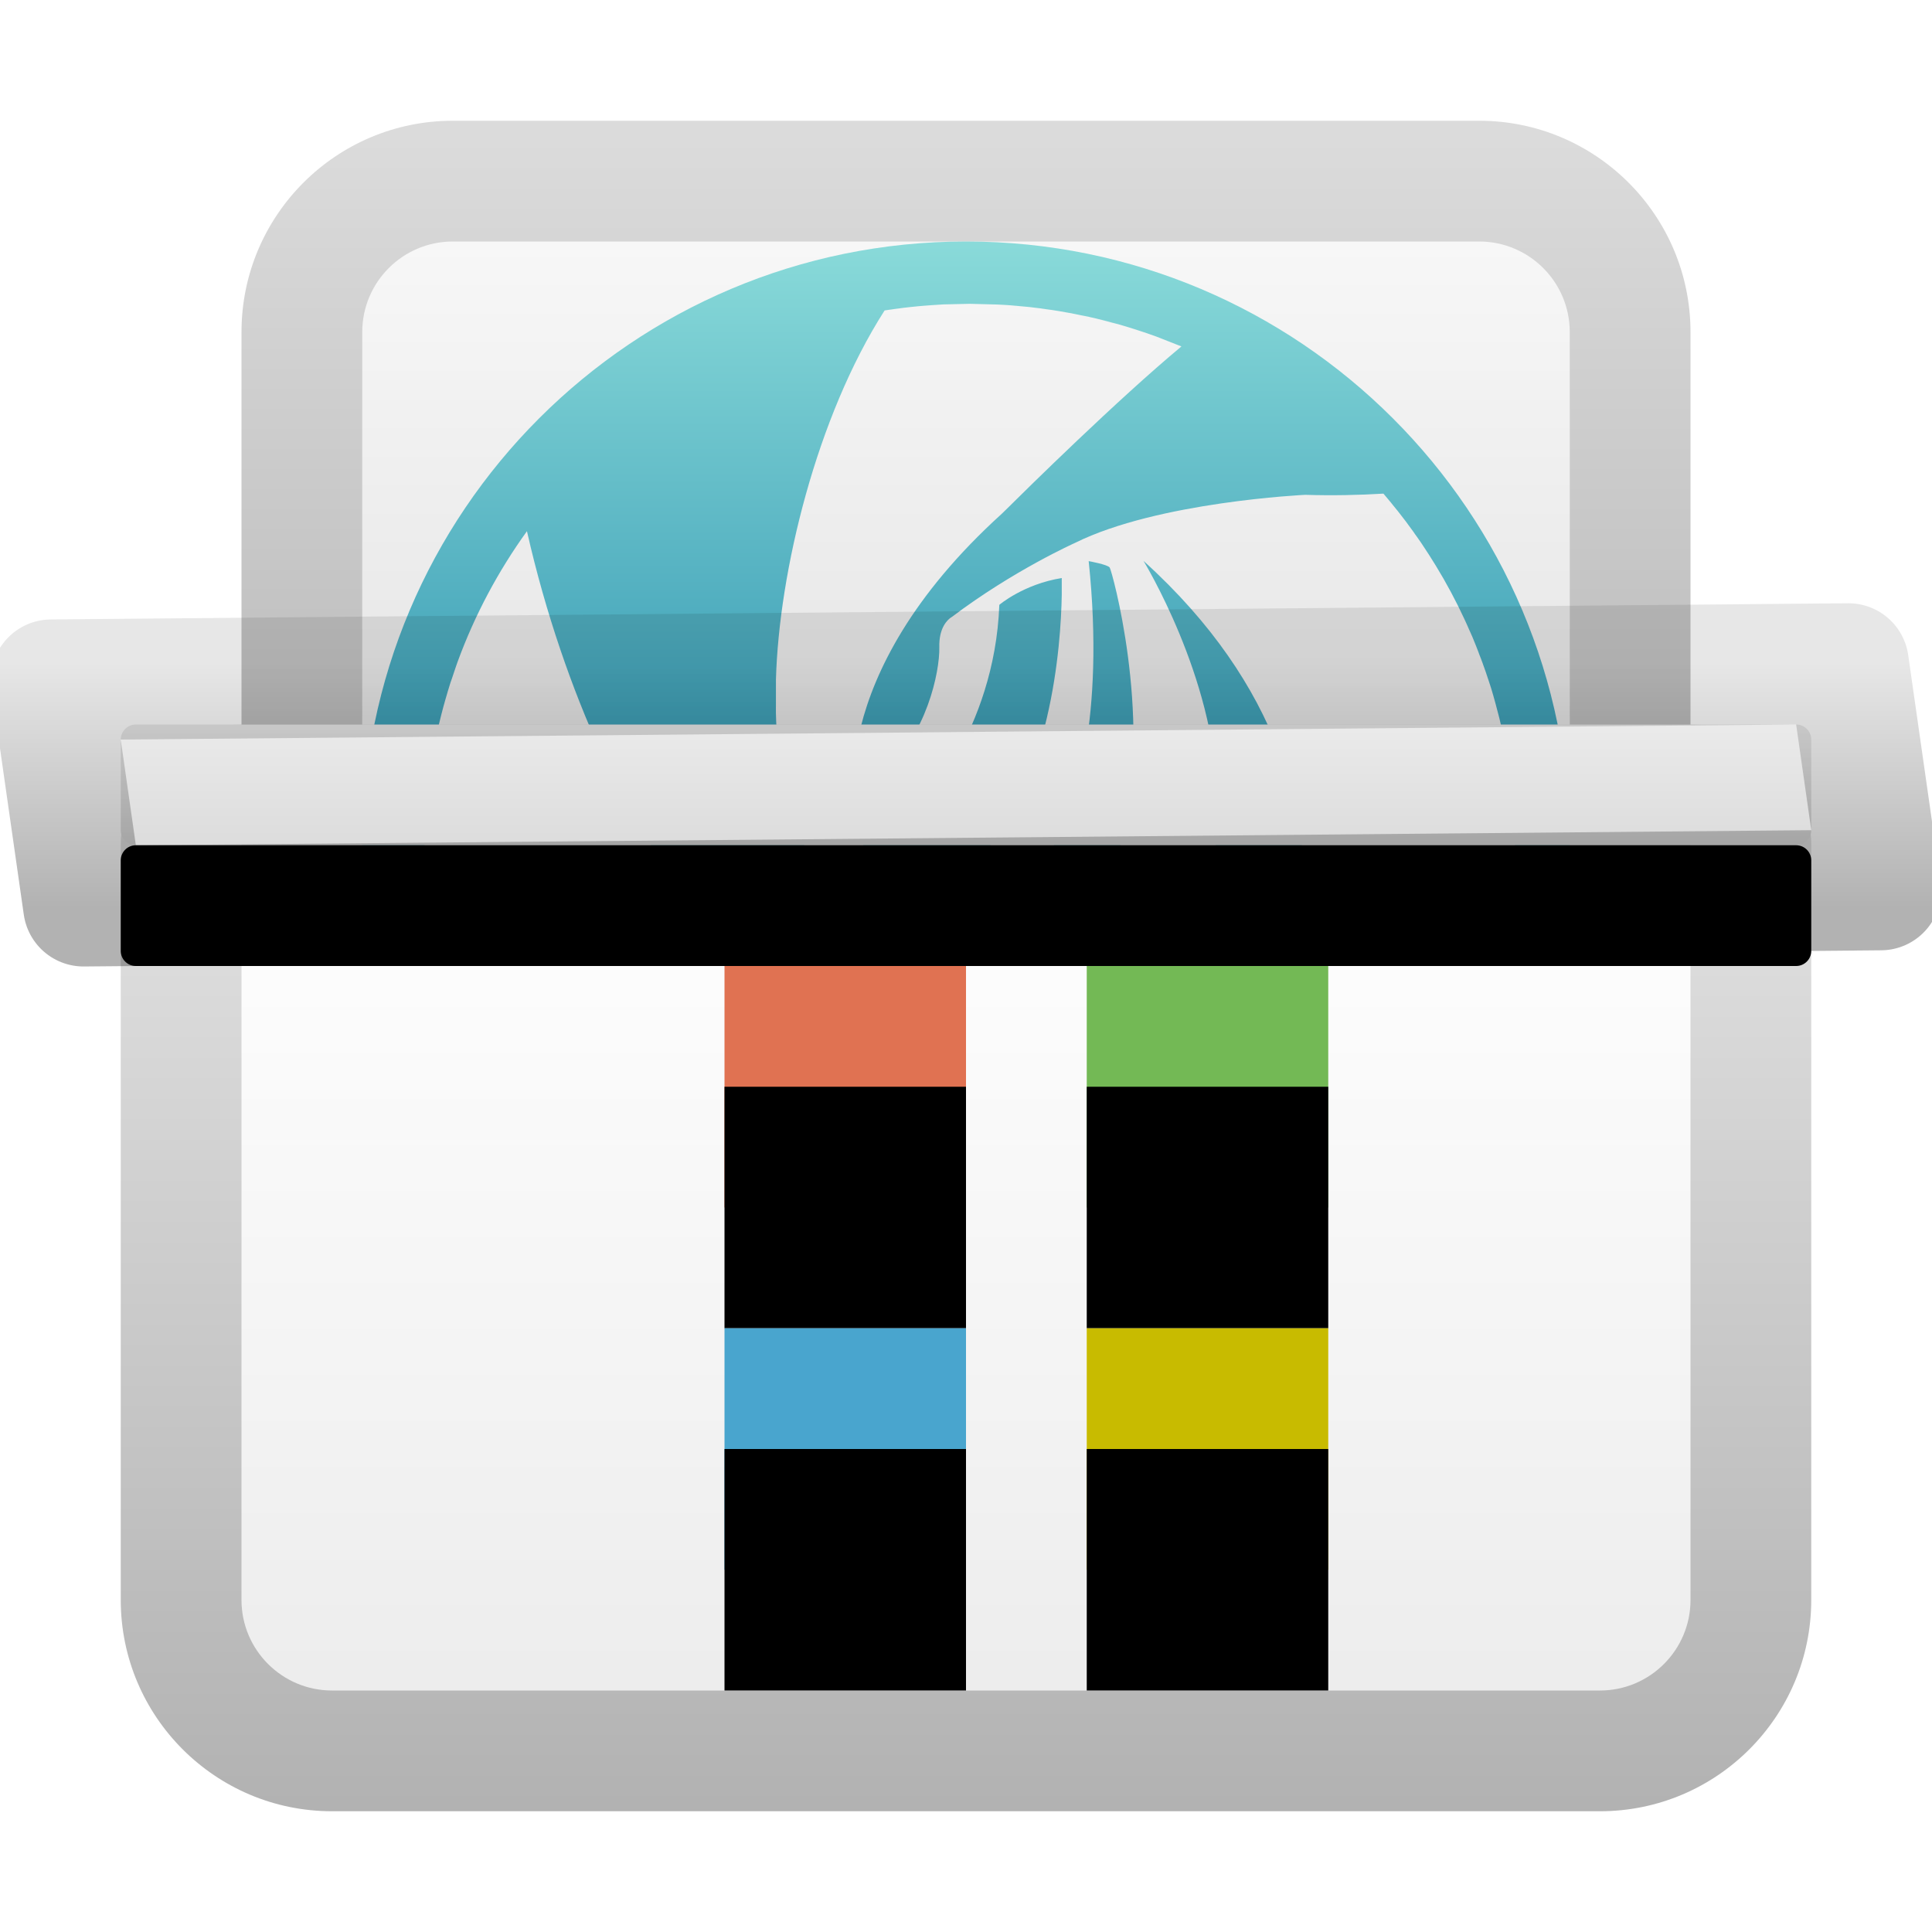 <svg xmlns="http://www.w3.org/2000/svg" xmlns:xlink="http://www.w3.org/1999/xlink" width="16" height="16" viewBox="0 0 16 16">
  <defs>
    <linearGradient id="deepin-wine-assist-a" x1="50%" x2="50%" y1="0%" y2="95.058%">
      <stop offset="0%" stop-color="#F7F7F7"/>
      <stop offset="100%" stop-color="#E3E3E3"/>
    </linearGradient>
    <linearGradient id="deepin-wine-assist-b" x1="50%" x2="50%" y1="1.278%" y2="100%">
      <stop offset="0%" stop-opacity=".14"/>
      <stop offset="100%" stop-opacity=".303"/>
    </linearGradient>
    <linearGradient id="deepin-wine-assist-c" x1="34.316%" x2="34.316%" y1=".225%" y2="56.145%">
      <stop offset="0%" stop-color="#89DAD9"/>
      <stop offset="100%" stop-color="#2189AA"/>
    </linearGradient>
    <linearGradient id="deepin-wine-assist-d" x1="50%" x2="50%" y1="0%" y2="98.139%">
      <stop offset="0%" stop-color="#FFF"/>
      <stop offset="100%" stop-color="#EDEDED"/>
    </linearGradient>
    <linearGradient id="deepin-wine-assist-e" x1="50%" x2="50%" y1="0%" y2="100%">
      <stop offset="0%" stop-opacity=".096"/>
      <stop offset="100%" stop-opacity=".302"/>
    </linearGradient>
    <rect id="deepin-wine-assist-f" width="2" height="2" x="9" y="8"/>
    <filter id="deepin-wine-assist-g" width="200%" height="200%" x="-50%" y="-50%" filterUnits="objectBoundingBox">
      <feGaussianBlur in="SourceAlpha" result="shadowBlurInner1" stdDeviation=".5"/>
      <feOffset dy="1" in="shadowBlurInner1" result="shadowOffsetInner1"/>
      <feComposite in="shadowOffsetInner1" in2="SourceAlpha" k2="-1" k3="1" operator="arithmetic" result="shadowInnerInner1"/>
      <feColorMatrix in="shadowInnerInner1" values="0 0 0 0 0   0 0 0 0 0   0 0 0 0 0  0 0 0 0.203 0"/>
    </filter>
    <rect id="deepin-wine-assist-h" width="2" height="2" x="6" y="8"/>
    <filter id="deepin-wine-assist-i" width="200%" height="200%" x="-50%" y="-50%" filterUnits="objectBoundingBox">
      <feGaussianBlur in="SourceAlpha" result="shadowBlurInner1" stdDeviation=".5"/>
      <feOffset dy="1" in="shadowBlurInner1" result="shadowOffsetInner1"/>
      <feComposite in="shadowOffsetInner1" in2="SourceAlpha" k2="-1" k3="1" operator="arithmetic" result="shadowInnerInner1"/>
      <feColorMatrix in="shadowInnerInner1" values="0 0 0 0 0   0 0 0 0 0   0 0 0 0 0  0 0 0 0.203 0"/>
    </filter>
    <rect id="deepin-wine-assist-j" width="2" height="2" x="9" y="11"/>
    <filter id="deepin-wine-assist-k" width="200%" height="200%" x="-50%" y="-50%" filterUnits="objectBoundingBox">
      <feGaussianBlur in="SourceAlpha" result="shadowBlurInner1" stdDeviation=".5"/>
      <feOffset dy="1" in="shadowBlurInner1" result="shadowOffsetInner1"/>
      <feComposite in="shadowOffsetInner1" in2="SourceAlpha" k2="-1" k3="1" operator="arithmetic" result="shadowInnerInner1"/>
      <feColorMatrix in="shadowInnerInner1" values="0 0 0 0 0   0 0 0 0 0   0 0 0 0 0  0 0 0 0.203 0"/>
    </filter>
    <rect id="deepin-wine-assist-l" width="2" height="2" x="6" y="11"/>
    <filter id="deepin-wine-assist-m" width="200%" height="200%" x="-50%" y="-50%" filterUnits="objectBoundingBox">
      <feGaussianBlur in="SourceAlpha" result="shadowBlurInner1" stdDeviation=".5"/>
      <feOffset dy="1" in="shadowBlurInner1" result="shadowOffsetInner1"/>
      <feComposite in="shadowOffsetInner1" in2="SourceAlpha" k2="-1" k3="1" operator="arithmetic" result="shadowInnerInner1"/>
      <feColorMatrix in="shadowInnerInner1" values="0 0 0 0 0   0 0 0 0 0   0 0 0 0 0  0 0 0 0.203 0"/>
    </filter>
    <linearGradient id="deepin-wine-assist-n" x1="22.658%" x2="22.658%" y1="-10.846%" y2="100%">
      <stop offset="0%" stop-color="#ECECEC"/>
      <stop offset="100%" stop-color="#DCDCDC"/>
    </linearGradient>
    <linearGradient id="deepin-wine-assist-q" x1="59.071%" x2="59.071%" y1="100%" y2="0%">
      <stop offset="0%" stop-opacity=".3"/>
      <stop offset="100%" stop-opacity=".095"/>
    </linearGradient>
    <path id="deepin-wine-assist-o" d="M1.125,6 L14.875,6 C14.944,6 15,6.056 15,6.125 L15,6.875 C15,6.944 14.944,7 14.875,7 L1.125,7 C1.056,7 1,6.944 1,6.875 L1,6.125 C1,6.056 1.056,6 1.125,6 Z"/>
    <filter id="deepin-wine-assist-p" width="121.4%" height="400%" x="-10.7%" y="-150%" filterUnits="objectBoundingBox">
      <feOffset dy="1" in="SourceAlpha" result="shadowOffsetInner1"/>
      <feComposite in="shadowOffsetInner1" in2="SourceAlpha" k2="-1" k3="1" operator="arithmetic" result="shadowInnerInner1"/>
      <feColorMatrix in="shadowInnerInner1" values="0 0 0 0 1   0 0 0 0 1   0 0 0 0 1  0 0 0 1 0"/>
    </filter>
  </defs>
  <g fill="none" fill-rule="evenodd">
    <path fill="url(#deepin-wine-assist-a)" d="M3.75,2 L12.25,2 C12.664,2 13,2.336 13,2.75 L13,7 L13,7 L3,7 L3,2.75 C3,2.336 3.336,2 3.75,2 Z"/>
    <path fill="url(#deepin-wine-assist-b)" fill-rule="nonzero" d="M12.25,1 L3.75,1 C2.784,1 2,1.784 2,2.75 L2,8 L14,8 L14,2.75 C14,1.784 13.216,1 12.25,1 Z M12.25,2 C12.664,2 13,2.336 13,2.75 L13,7 L3,7 L3,2.75 C3,2.336 3.336,2 3.75,2 L12.25,2 Z"/>
    <path fill="url(#deepin-wine-assist-c)" fill-rule="nonzero" d="M8,2 C10.761,2 13,4.239 13,7 C13,9.689 10.878,11.882 8.217,11.995 L8,12 L8,12 L8.025,12 L7.975,12 C5.253,11.987 3.045,9.798 3.001,7.083 L3,7 C3,4.239 5.239,2 8,2 Z M8.032,2.516 L7.812,2.521 C7.781,2.523 7.75,2.525 7.719,2.527 C7.673,2.53 7.627,2.534 7.581,2.538 L7.719,2.527 C7.648,2.532 7.577,2.538 7.506,2.546 L7.581,2.538 C7.502,2.546 7.423,2.556 7.345,2.568 L7.506,2.546 C7.446,2.553 7.386,2.562 7.326,2.571 C6.762,3.451 6.451,4.734 6.426,5.628 L6.426,5.846 C6.426,5.846 6.381,7.248 7.336,7.745 C7.336,7.745 8.193,8.124 8.778,6.9 L8.781,6.894 L8.802,6.852 C8.886,6.673 9.155,5.974 9.016,4.647 C9.016,4.647 9.173,4.675 9.19,4.7 C9.208,4.724 9.536,5.902 9.305,6.894 L9.298,6.93 C9.252,7.129 8.984,8.087 8.051,8.325 C7.008,8.592 6.196,7.947 5.645,7.34 C5.251,6.907 4.675,5.774 4.364,4.399 C4.126,4.729 3.932,5.092 3.79,5.48 C3.785,5.493 3.781,5.505 3.777,5.517 L3.79,5.48 C3.769,5.539 3.748,5.597 3.73,5.657 L3.777,5.517 C3.746,5.602 3.719,5.688 3.693,5.775 L3.73,5.657 C3.673,5.835 3.626,6.018 3.592,6.205 C3.587,6.232 3.582,6.259 3.578,6.286 L3.592,6.205 C3.577,6.285 3.564,6.367 3.554,6.448 L3.578,6.286 C3.563,6.372 3.551,6.459 3.542,6.547 L3.554,6.448 C3.544,6.526 3.535,6.604 3.529,6.683 L3.542,6.547 C3.533,6.631 3.526,6.716 3.522,6.802 L3.529,6.683 C3.521,6.798 3.516,6.915 3.516,7.032 L3.522,7.256 C3.523,7.283 3.524,7.311 3.526,7.338 C3.53,7.393 3.535,7.449 3.54,7.503 L3.526,7.338 C3.531,7.411 3.538,7.483 3.546,7.555 L3.54,7.503 C3.549,7.582 3.559,7.661 3.571,7.739 L3.546,7.555 C3.557,7.648 3.57,7.74 3.587,7.832 L3.571,7.739 C3.581,7.805 3.593,7.871 3.607,7.937 L3.587,7.832 C3.619,8.01 3.661,8.185 3.713,8.356 C3.727,8.402 3.742,8.447 3.757,8.492 L3.713,8.356 C3.736,8.431 3.761,8.504 3.787,8.577 L3.757,8.492 C3.782,8.565 3.809,8.637 3.837,8.708 L3.787,8.577 C3.811,8.643 3.836,8.708 3.863,8.772 L3.837,8.708 C3.869,8.789 3.904,8.869 3.941,8.947 L3.863,8.772 C3.893,8.843 3.925,8.914 3.958,8.984 C5.012,9.288 7.523,9.827 9.132,8.648 C10.218,7.852 10.078,6.578 10.078,6.578 C10.06,5.608 9.47,4.645 9.47,4.645 C11.765,6.721 10.408,9.028 10.408,9.028 C9.783,10.305 8.504,11.126 7.377,11.5 C7.522,11.522 7.67,11.537 7.82,11.543 L8.032,11.548 L8.032,11.548 C10.526,11.548 12.548,9.527 12.548,7.032 L12.547,7 L12.542,6.786 C12.54,6.746 12.537,6.707 12.534,6.668 C12.531,6.63 12.527,6.592 12.523,6.554 L12.534,6.668 C12.528,6.595 12.52,6.521 12.511,6.448 L12.523,6.554 C12.515,6.479 12.506,6.404 12.494,6.329 L12.511,6.448 C12.501,6.374 12.49,6.301 12.477,6.228 L12.494,6.329 C12.467,6.157 12.43,5.987 12.384,5.822 C12.373,5.781 12.361,5.74 12.349,5.7 C12.335,5.654 12.32,5.609 12.304,5.564 L12.349,5.7 C12.328,5.634 12.307,5.569 12.283,5.504 L12.304,5.564 C12.279,5.491 12.252,5.418 12.223,5.347 L12.283,5.504 C12.257,5.432 12.229,5.36 12.2,5.289 L12.223,5.347 C12.194,5.273 12.162,5.2 12.128,5.128 L12.2,5.289 C12.168,5.214 12.135,5.141 12.1,5.068 L12.128,5.128 C12.057,4.975 11.978,4.827 11.891,4.685 C11.872,4.654 11.853,4.624 11.834,4.593 L11.891,4.685 C11.853,4.622 11.813,4.561 11.772,4.5 L11.834,4.593 C11.792,4.528 11.748,4.463 11.702,4.4 L11.772,4.5 C11.731,4.439 11.687,4.378 11.643,4.319 L11.702,4.4 C11.664,4.346 11.624,4.293 11.583,4.241 L11.643,4.319 C11.596,4.257 11.548,4.196 11.498,4.137 L11.583,4.241 C11.542,4.189 11.5,4.138 11.457,4.088 C11.259,4.1 11.037,4.105 10.809,4.098 C10.809,4.098 9.588,4.155 8.903,4.496 C8.903,4.496 8.392,4.724 7.882,5.11 C7.882,5.11 7.88,5.111 7.877,5.113 L7.874,5.115 C7.849,5.132 7.774,5.197 7.779,5.363 C7.783,5.561 7.675,6.09 7.313,6.4 C7.313,6.4 7.055,6.533 7.184,6.723 C7.184,6.723 7.359,6.976 7.604,6.71 C7.604,6.71 8.237,6.058 8.276,5.009 C8.276,5.009 8.476,4.838 8.793,4.787 C8.793,4.787 8.793,4.793 8.793,4.804 L8.793,4.929 C8.786,5.334 8.709,6.506 8.069,7.153 L8.055,7.168 C7.949,7.274 7.306,7.862 7.087,6.76 C7.087,6.76 6.796,5.616 8.295,4.256 L8.331,4.221 C8.502,4.051 9.254,3.31 9.784,2.869 L9.578,2.788 C9.557,2.78 9.537,2.773 9.516,2.766 C9.461,2.747 9.405,2.729 9.349,2.711 L9.516,2.766 C9.443,2.74 9.37,2.717 9.296,2.695 L9.349,2.711 C9.256,2.683 9.162,2.658 9.067,2.635 L9.296,2.695 C9.21,2.67 9.124,2.648 9.036,2.628 L9.067,2.635 C8.992,2.618 8.916,2.602 8.84,2.588 L9.036,2.628 C8.948,2.608 8.858,2.591 8.768,2.576 L8.84,2.588 C8.755,2.573 8.669,2.56 8.583,2.549 L8.768,2.576 C8.689,2.563 8.609,2.552 8.528,2.543 L8.583,2.549 C8.511,2.541 8.438,2.533 8.364,2.528 L8.528,2.543 C8.439,2.533 8.35,2.526 8.26,2.522 L8.26,2.522 L8.032,2.516 L8.032,2.516 Z"/>
    <path fill="url(#deepin-wine-assist-d)" d="M2,7 L14,7 L14,13.25 C14,13.664 13.664,14 13.25,14 L2.75,14 C2.336,14 2,13.664 2,13.25 L2,7 L2,7 Z"/>
    <path fill="url(#deepin-wine-assist-e)" fill-rule="nonzero" d="M14,6 L2,6 C1.448,6 1,6.448 1,7 L1,13.25 C1,14.216 1.784,15 2.75,15 L13.25,15 C14.216,15 15,14.216 15,13.25 L15,7 C15,6.448 14.552,6 14,6 Z M14,7 L14,13.25 C14,13.664 13.664,14 13.25,14 L2.75,14 C2.336,14 2,13.664 2,13.25 L2,7 L14,7 Z"/>
    <g fill-rule="nonzero">
      <use fill="#73B955" xlink:href="#deepin-wine-assist-f"/>
      <use fill="#000" filter="url(#deepin-wine-assist-g)" xlink:href="#deepin-wine-assist-f"/>
    </g>
    <g fill-rule="nonzero">
      <use fill="#E07252" xlink:href="#deepin-wine-assist-h"/>
      <use fill="#000" filter="url(#deepin-wine-assist-i)" xlink:href="#deepin-wine-assist-h"/>
    </g>
    <g fill-rule="nonzero">
      <use fill="#C8BB00" xlink:href="#deepin-wine-assist-j"/>
      <use fill="#000" filter="url(#deepin-wine-assist-k)" xlink:href="#deepin-wine-assist-j"/>
    </g>
    <g fill-rule="nonzero">
      <use fill="#49A5CE" xlink:href="#deepin-wine-assist-l"/>
      <use fill="#000" filter="url(#deepin-wine-assist-m)" xlink:href="#deepin-wine-assist-l"/>
    </g>
    <g fill-rule="nonzero" stroke-linejoin="round">
      <use fill="url(#deepin-wine-assist-n)" xlink:href="#deepin-wine-assist-o"/>
      <use fill="#000" filter="url(#deepin-wine-assist-p)" xlink:href="#deepin-wine-assist-o"/>
      <path stroke="url(#deepin-wine-assist-q)" d="M15.308,5.496 L15.576,7.37 L0.692,7.504 L0.424,5.63 L15.308,5.496 Z"/>
    </g>
  </g>
</svg>
